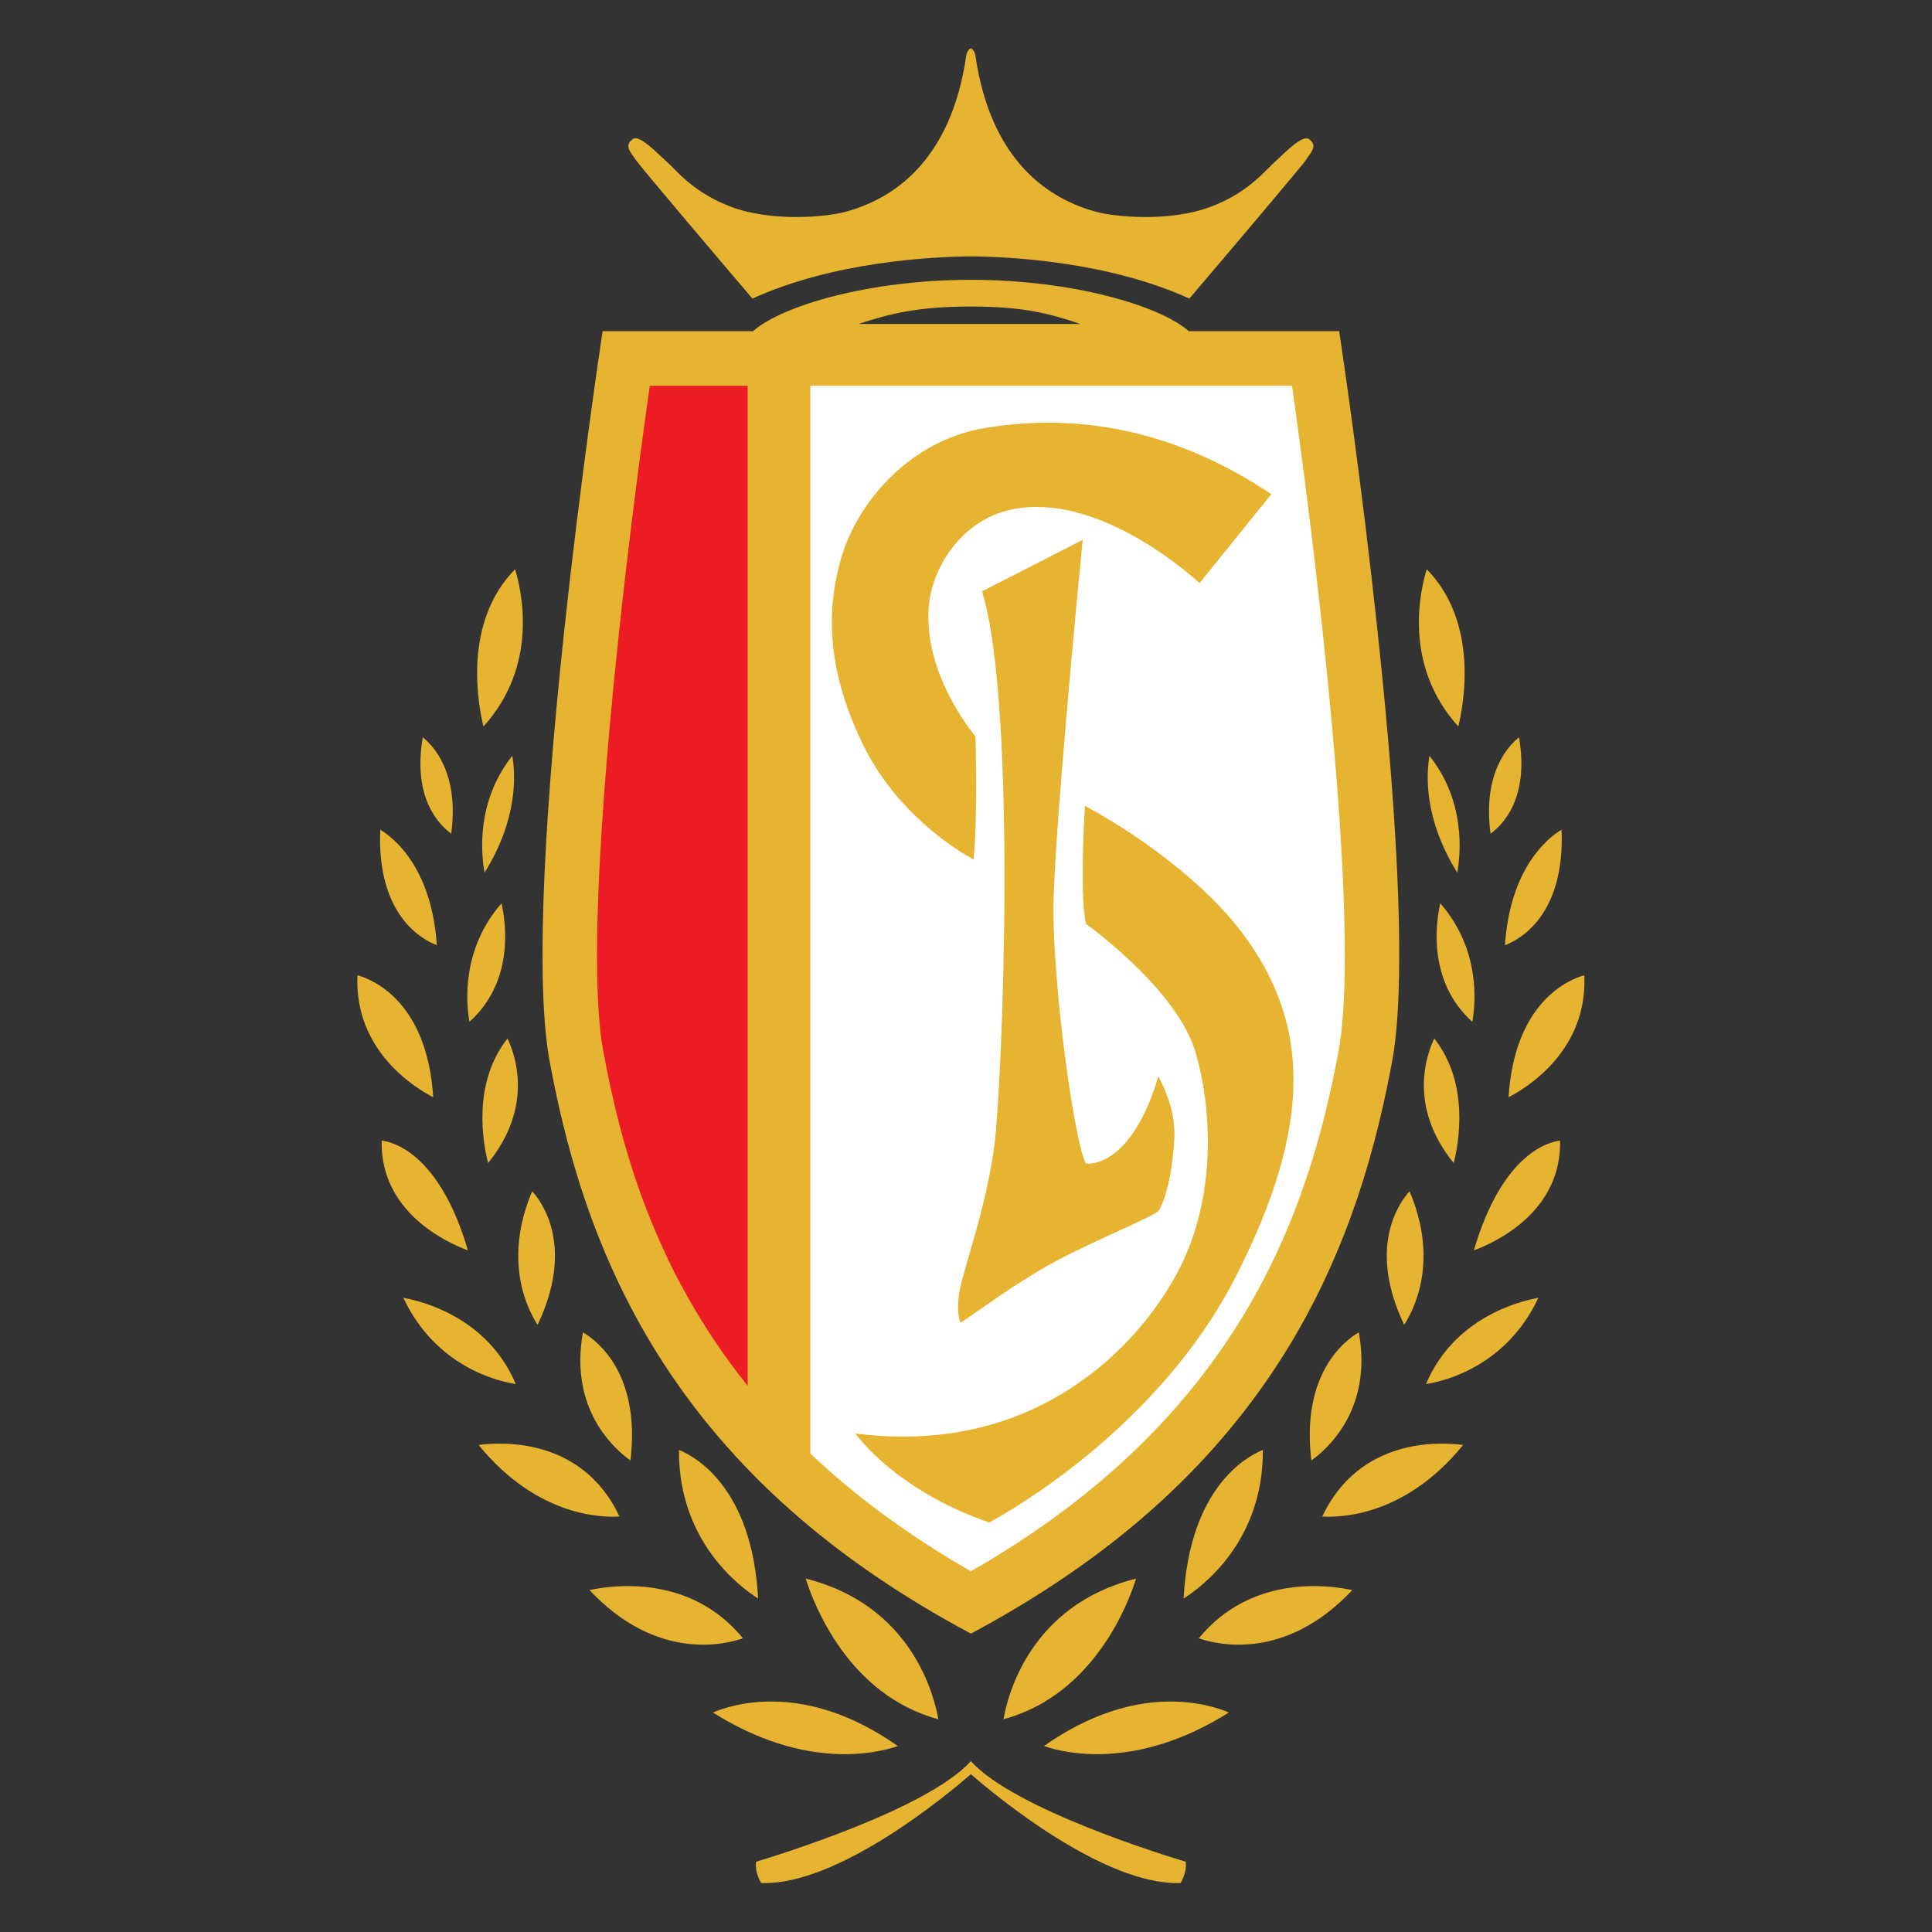 <?xml version="1.0" encoding="UTF-8" standalone="no"?>
<svg
   xmlns:dc="http://purl.org/dc/elements/1.1/"
   xmlns:cc="http://creativecommons.org/ns#"
   xmlns:rdf="http://www.w3.org/1999/02/22-rdf-syntax-ns#"
   xmlns:svg="http://www.w3.org/2000/svg"
   xmlns="http://www.w3.org/2000/svg"
   xmlns:sodipodi="http://sodipodi.sourceforge.net/DTD/sodipodi-0.dtd"
   xmlns:inkscape="http://www.inkscape.org/namespaces/inkscape"
   version="1.1"
   id="Layer_1"
   x="0px"
   y="0px"
   viewBox="0 0 1000 1000"
   xml:space="preserve"
   sodipodi:docname="Royal Standard de Liège.svg"
   width="1000"
   height="1000"
   inkscape:version="1.0.1 (3bc2e813f5, 2020-09-07)"><rect x="0" y="0" width="1000" height="1000" fill="#333333" stroke="none"/><defs
   id="defs85" /><sodipodi:namedview
   pagecolor="#ffffff"
   bordercolor="#666666"
   borderopacity="1"
   objecttolerance="10"
   gridtolerance="10"
   guidetolerance="10"
   inkscape:pageopacity="0"
   inkscape:pageshadow="2"
   inkscape:window-width="1920"
   inkscape:window-height="1017"
   id="namedview83"
   showgrid="false"
   inkscape:zoom="0.827"
   inkscape:cx="500"
   inkscape:cy="500"
   inkscape:window-x="-8"
   inkscape:window-y="-8"
   inkscape:window-maximized="1"
   inkscape:current-layer="Layer_1" />







































<g
   id="g952"
   transform="matrix(1.678,0,0,1.678,-11.017,-164.36)"><path
     style="fill:#e6b430"
     d="m 431.47,292.424 c -4.867,-45.426 -10.829,-85.778 -11.811,-92.316 h -46.4 l -0.308,-0.268 c -8.842,-7.54 -35.295,-15.575 -66.898,-15.575 -31.612,0 -58.072,8.035 -66.89,15.575 l -0.333,0.268 h -46.383 c -0.99,6.538 -6.952,46.89 -11.835,92.316 -6.984,65.28 -8.55,111.274 -4.486,132.973 4.275,22.916 12.435,57.27 33.737,90.938 21.942,34.682 53.392,62.64 96.19,85.531 42.782,-22.892 74.248,-50.849 96.182,-85.531 21.302,-33.676 29.462,-68.022 33.745,-90.938 4.04,-21.699 2.506,-67.693 -4.51,-132.973 M 271.423,197.872 c 9.686,-3.176 18.228,-5.366 34.629,-5.366 16.37,0 24.344,2.21 33.778,5.366 z"
     id="path2" /><path
     style="fill:#e6b430"
     d="m 200.408,142.708 c 0.089,-0.665 0.568,-1.306 1.411,-1.935 1.753,-1.115 6.003,2.924 8.81,5.581 0.706,0.649 1.363,1.277 1.987,1.854 0.455,0.406 0.982,0.945 1.598,1.561 3.091,3.123 8.258,8.347 17.903,11.985 12.679,4.754 29.333,3.091 34.995,1.594 14.512,-3.812 32.796,-15.315 37.525,-48.383 0,0.016 0.349,-1.703 1.396,-2.146 1.055,0.442 1.403,2.162 1.403,2.17 4.729,33.043 23.022,44.546 37.533,48.359 5.67,1.497 22.324,3.16 34.995,-1.594 9.653,-3.638 14.812,-8.862 17.911,-11.985 0.601,-0.617 1.136,-1.156 1.582,-1.561 0.633,-0.576 1.306,-1.205 1.996,-1.854 2.798,-2.657 7.041,-6.696 8.882,-5.524 0.77,0.572 1.257,1.213 1.354,1.878 0.179,1.132 -0.787,2.45 -1.476,3.383 -0.316,0.43 -0.568,0.771 -0.747,1.119 -0.884,1.42 -21.829,26.165 -36.033,42.839 -25.106,-11.438 -55.428,-12.91 -67.385,-13.02 -11.981,0.109 -42.311,1.582 -67.393,13.02 -14.212,-16.674 -35.148,-41.419 -36.057,-42.887 -0.154,-0.3 -0.413,-0.641 -0.738,-1.071 -0.69,-0.933 -1.631,-2.251 -1.452,-3.383"
     id="path4" /><path
     style="fill:#e6b430"
     d="m 370.743,678.802 c -23.703,0.823 -57.408,-27.28 -63.97,-32.962 l -0.738,-0.628 -0.713,0.628 c -6.571,5.683 -40.275,33.786 -63.986,32.962 -0.608,-1.095 -1.979,-3.922 -1.541,-6.579 6.157,-1.853 52.872,-16.199 66.241,-31.023 13.376,14.824 60.109,29.17 66.266,31.023 0.444,2.657 -0.927,5.484 -1.559,6.579"
     id="path6" /><path
     style="fill:#e6b430"
     d="m 356.994,584.896 c -2.304,7.426 -12.89,35.794 -40.892,43.378 1.193,-7.013 8.015,-35.169 40.892,-43.378"
     id="path8" /><path
     style="fill:#e6b430"
     d="m 255.11,584.896 c 32.861,8.209 39.699,36.365 40.883,43.378 -28.018,-7.585 -38.579,-35.952 -40.883,-43.378"
     id="path10" /><path
     style="fill:#e6b430"
     d="m 328.579,636.539 c 28.432,-20.052 50.853,-12.999 57.05,-10.351 -28.562,17.985 -50.748,12.534 -57.05,10.351"
     id="path12" /><path
     style="fill:#e6b430"
     d="m 283.509,636.539 c -6.303,2.182 -28.464,7.642 -57.05,-10.351 6.213,-2.648 28.626,-9.701 57.05,10.351"
     id="path14" /><path
     style="fill:#e6b430"
     d="m 376.349,603.297 c 16.378,-19.971 40.673,-16.333 47.341,-14.861 -20.751,22.085 -41.833,16.796 -47.341,14.861"
     id="path16" /><path
     style="fill:#e6b430"
     d="m 188.398,588.437 c 6.668,-1.472 30.98,-5.11 47.341,14.861 -5.508,1.934 -26.591,7.223 -47.341,-14.861"
     id="path18" /><path
     style="fill:#e6b430"
     d="m 371.661,591.037 c 1.841,-34.232 19.387,-43.784 24.441,-45.844 0.211,28.058 -18.601,42.144 -24.441,45.844"
     id="path20" /><path
     style="fill:#e6b430"
     d="m 216.003,545.192 c 5.045,2.061 22.583,11.612 24.408,45.844 -5.792,-3.699 -24.619,-17.785 -24.408,-45.844"
     id="path22" /><path
     style="fill:#e6b430"
     d="m 414.426,565.731 c 11.576,-24.485 36.463,-22.997 43.455,-22.06 -17.943,22.06 -37.963,22.422 -43.455,22.06"
     id="path24" /><path
     style="fill:#e6b430"
     d="m 154.207,543.671 c 7,-0.937 31.912,-2.425 43.455,22.06 -5.476,0.362 -25.496,0 -43.455,-22.06"
     id="path26" /><path
     style="fill:#e6b430"
     d="m 411.06,548.449 c -3.204,-26.805 10.334,-36.998 14.65,-39.517 4.339,23.898 -9.954,36.191 -14.65,39.517"
     id="path28" /><path
     style="fill:#e6b430"
     d="m 201.036,548.449 c -4.696,-3.326 -18.998,-15.619 -14.65,-39.517 4.316,2.519 17.855,12.712 14.65,39.517"
     id="path30" /><path
     style="fill:#e6b430"
     d="m 446.443,524.872 c 8.558,-20.284 28.375,-25.467 34.654,-26.595 -9.945,21.108 -28.813,25.691 -34.654,26.595"
     id="path32" /><path
     style="fill:#e6b430"
     d="m 130.982,498.278 c 6.295,1.127 26.112,6.311 34.678,26.595 -5.864,-0.905 -24.716,-5.48 -34.678,-26.595"
     id="path34" /><path
     style="fill:#e6b430"
     d="m 439.694,506.617 c -11.284,-23.772 -1.768,-37.396 1.663,-41.216 9.166,21.605 1.306,36.665 -1.663,41.216"
     id="path36" /><path
     style="fill:#e6b430"
     d="m 170.723,465.4 c 3.431,3.821 12.962,17.445 1.671,41.216 -2.986,-4.55 -10.813,-19.61 -1.671,-41.216"
     id="path38" /><path
     style="fill:#e6b430"
     d="m 461.191,483.648 c 8.688,-29.58 22.745,-33.392 26.599,-33.867 0.486,22.097 -20.102,31.458 -26.599,33.867"
     id="path40" /><path
     style="fill:#e6b430"
     d="m 124.29,449.781 c 3.869,0.475 17.919,4.287 26.615,33.867 -6.497,-2.409 -27.085,-11.77 -26.615,-33.867"
     id="path42" /><path
     style="fill:#e6b430"
     d="m 454.985,456.701 c -14.253,-17.465 -8.307,-33.624 -6.003,-38.41 10.975,13.892 7.512,32.439 6.003,38.41"
     id="path44" /><path
     style="fill:#e6b430"
     d="m 157.119,456.708 c -1.533,-5.978 -4.997,-24.526 5.986,-38.417 2.304,4.786 8.25,20.945 -5.986,38.417"
     id="path46" /><path
     style="fill:#e6b430"
     d="m 495.269,398.774 c 1.063,23.2 -17.668,34.686 -23.37,37.635 1.873,-29.471 18.624,-36.325 23.37,-37.635"
     id="path48" /><path
     style="fill:#e6b430"
     d="m 116.828,398.774 c 4.745,1.31 21.512,8.164 23.362,37.635 -5.711,-2.949 -24.417,-14.435 -23.362,-37.635"
     id="path50" /><path
     style="fill:#e6b430"
     d="m 450.832,376.596 c 12.573,14.35 10.853,31.182 9.896,36.556 -13.912,-12.492 -11.218,-30.683 -9.896,-36.556"
     id="path52" /><path
     style="fill:#e6b430"
     d="m 161.264,376.596 c 1.338,5.873 4.007,24.064 -9.896,36.556 -0.966,-5.374 -2.669,-22.206 9.896,-36.556"
     id="path54" /><path
     style="fill:#e6b430"
     d="m 488.244,353.875 c 1.111,26.29 -12.817,33.875 -17.457,35.635 1.606,-23.994 13.328,-33.156 17.457,-35.635"
     id="path56" /><path
     style="fill:#e6b430"
     d="m 123.86,353.875 c 4.137,2.511 15.843,11.641 17.449,35.635 -4.632,-1.76 -18.568,-9.32 -17.449,-35.635"
     id="path58" /><path
     style="fill:#e6b430"
     d="m 447.506,331.101 c 11.105,13.977 9.653,29.969 8.574,36.008 -10.586,-16.913 -9.482,-30.926 -8.574,-36.008"
     id="path60" /><path
     style="fill:#e6b430"
     d="m 156.032,367.109 c -1.095,-6.039 -2.556,-22.032 8.55,-36.008 0.916,5.082 2.028,19.095 -8.55,36.008"
     id="path62" /><path
     style="fill:#e6b430"
     d="m 475.127,325.395 c 3.277,19.022 -5.321,27.228 -8.785,29.701 -2.499,-18.706 5.499,-27.118 8.785,-29.701"
     id="path64" /><path
     style="fill:#e6b430"
     d="m 136.985,325.395 c 3.261,2.583 11.259,10.996 8.769,29.701 -3.455,-2.474 -12.062,-10.679 -8.769,-29.701"
     id="path66" /><path
     style="fill:#e6b430"
     d="m 446.654,273.536 c 16.094,16.398 11.446,41.508 9.75,48.501 -17.261,-18.978 -11.688,-42.239 -9.75,-48.501"
     id="path68" /><path
     style="fill:#e6b430"
     d="m 165.442,273.536 c 1.922,6.262 7.52,29.523 -9.751,48.501 -1.703,-6.993 -6.36,-32.103 9.751,-48.501"
     id="path70" /><path
     style="fill:#ed1c24"
     d="m 206.999,216.943 h 30.2 v 308.473 c -29.113,-36.244 -39.107,-74.045 -44.534,-103.102 -1.282,-6.96 -1.947,-16.897 -1.947,-29.596 0.001,-45.202 8.372,-120.245 16.281,-175.775"
     id="path72" /><path
     style="fill:#ffffff"
     d="m 421.387,392.719 c 0,12.683 -0.665,22.636 -1.947,29.596 -9.313,49.77 -30.614,112.949 -113.387,160.306 -18.779,-10.756 -35.449,-22.961 -49.522,-36.309 V 216.943 h 148.576 c 3.017,21.314 16.28,117.979 16.28,175.776"
     id="path74" /><path
     style="fill:#e6b430"
     d="m 309.484,280.374 31.052,-15.907 c -1.346,13.672 -9.02,93.196 -9.02,114.336 0,23.683 6.003,68.362 9.686,77.367 l 0.251,0.624 0.673,0.057 c 0.56,0.053 13.498,0.888 21.724,-26.846 1.963,3.48 5.492,11.024 4.932,19.671 -0.868,13.441 -3.626,20.158 -4.956,21.837 -0.698,0.856 -6.522,3.521 -12.135,6.088 -5.719,2.616 -12.8,5.865 -19.201,9.256 -8.793,4.66 -17.943,11.036 -24.003,15.258 -2.458,1.72 -4.778,3.338 -5.613,3.772 -0.624,-0.909 -1.395,-4.96 -0.057,-11.008 0.462,-2.085 1.33,-5.082 2.417,-8.838 2.661,-9.179 6.319,-21.74 8.023,-34.532 2.497,-18.755 7.13,-135.841 -3.773,-171.135"
     id="path76" /><path
     style="fill:#e6b430"
     d="m 265.932,270.461 c 4.665,-16.686 20.547,-36.507 44.404,-40.478 30.792,-5.123 60.522,1.744 88.386,20.409 l -22.137,27.414 c -5.24,-4.729 -32.488,-27.921 -57.837,-22.729 -15.534,3.192 -24.838,17.976 -25.715,30.261 -1.419,19.805 12.322,37.221 14.431,39.772 0.089,3.265 0.625,26.559 -0.608,37.943 -5.175,-2.807 -23.776,-14.143 -34.191,-35.635 -12.874,-26.57 -10.002,-45.211 -6.733,-56.957"
     id="path78" /><path
     style="fill:#e6b430"
     d="m 387.341,492.538 c -24.011,46.55 -70.938,72.532 -75.667,75.046 -25.244,-8.837 -37.428,-22.425 -41.265,-27.45 25.577,3.229 48.435,-1.781 67.969,-14.97 19.468,-13.149 29.211,-30.16 32.488,-36.864 10.935,-22.295 9.483,-48.57 4.486,-65.714 -5.411,-18.507 -30.524,-37.278 -33.77,-39.63 -1.866,-7.094 -0.73,-30.026 -0.365,-36.446 6.668,3.569 34.224,19.253 49.814,40.957 9.775,13.599 14.528,27.803 14.528,43.463 10e-4,17.699 -5.969,37.865 -18.218,61.608"
     id="path80" /></g>
</svg>

